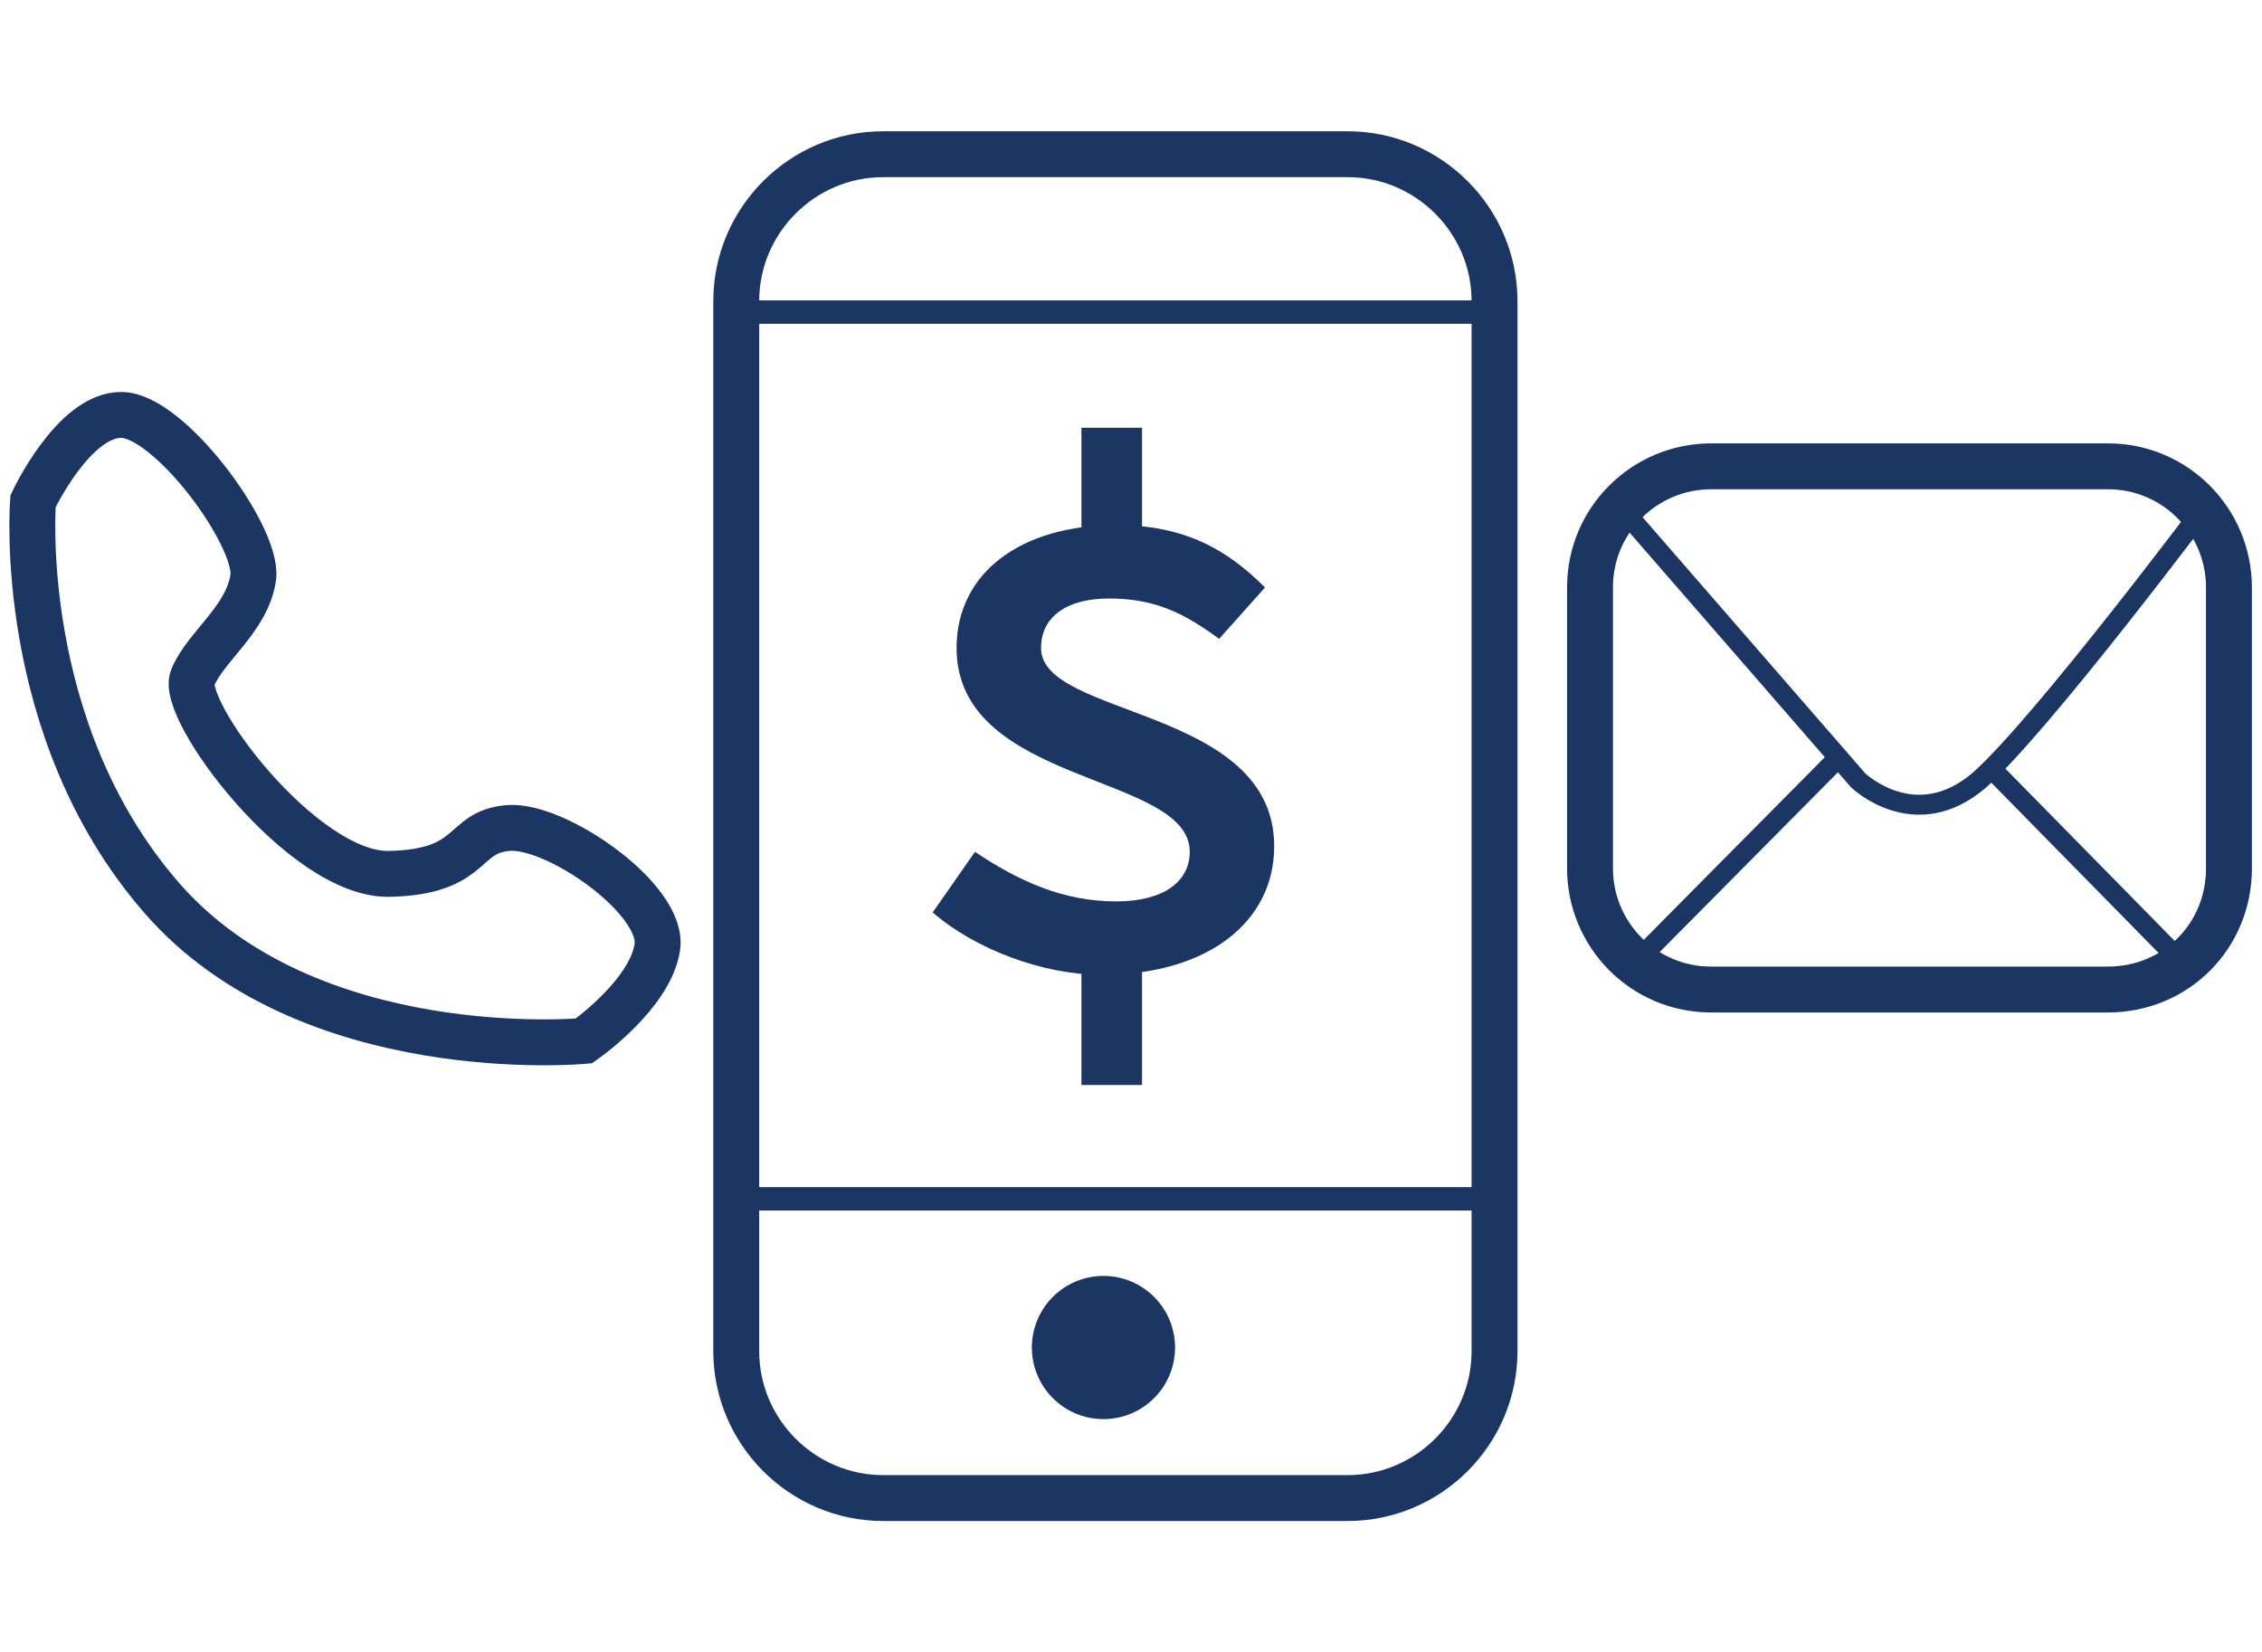 <?xml version="1.0" encoding="utf-8"?>
<!-- Generator: Adobe Illustrator 25.2.0, SVG Export Plug-In . SVG Version: 6.00 Build 0)  -->
<svg version="1.1" id="Layer_1" xmlns="http://www.w3.org/2000/svg" xmlns:xlink="http://www.w3.org/1999/xlink" x="0px" y="0px"
	 viewBox="0 0 123.2 90" style="enable-background:new 0 0 123.2 90;" xml:space="preserve">
<style type="text/css">
	.st0{fill:none;stroke:#1C3664;stroke-width:2.5;stroke-miterlimit:10;}
	.st1{fill:#1C3664;}
	.st2{fill:none;stroke:#1C3664;stroke-width:1.274;stroke-miterlimit:10;}
	.st3{fill:none;stroke:#1C3664;stroke-width:1.086;stroke-miterlimit:10;}
	.st4{fill:none;}
</style>
<g>
	<g>
		<path class="st0" d="M6.6,22.6c-2.6,0-4.8,4.7-4.8,4.7s-1,12.4,7,21.6s23,7.8,23,7.8s3.6-2.5,4-5.1c0.4-2.6-5.5-6.7-8.1-6.5
			s-1.8,2.4-6.5,2.5s-11.5-9-10.7-10.7c0.7-1.7,3-3.2,3.3-5.5C14,29.1,9.2,22.6,6.6,22.6z"/>
		<g>
			<path class="st0" d="M73.4,81.6H48.1c-4.4,0-8-3.6-8-8V16.4c0-4.4,3.6-8,8-8h25.3c4.4,0,8,3.6,8,8v57.2
				C81.4,78,77.8,81.6,73.4,81.6z"/>
			<g>
				<path class="st1" d="M53.1,46.4c2.4,1.6,4.8,2.7,7.7,2.7c2.6,0,4-1.1,4-2.7c0-4.3-12.7-3.6-12.7-11.1c0-4.1,3.5-6.7,8.7-6.7
					c3.8,0,6.1,1.4,8.1,3.4l-2.5,2.8c-1.9-1.4-3.5-2.2-6-2.2c-2.3,0-3.7,1-3.7,2.7c0,3.8,12.7,3.2,12.7,10.8c0,4.1-3.6,7-9.4,7
					c-3.2,0-6.9-1.4-9.2-3.4L53.1,46.4z M58.9,23.3h3.3v7h-3.3V23.3z M62.2,51.2v7.9h-3.3v-7.9H62.2z"/>
			</g>
			<line class="st2" x1="40.1" y1="65.3" x2="81.4" y2="65.3"/>
			<circle class="st1" cx="60.1" cy="73.4" r="3.9"/>
			<line class="st2" x1="39.5" y1="17" x2="80.7" y2="17"/>
		</g>
		<g>
			<path class="st0" d="M114.8,53.9H93.2c-3.7,0-6.6-3-6.6-6.6V32c0-3.7,3-6.6,6.6-6.6h21.6c3.7,0,6.6,3,6.6,6.6v15.3
				C121.4,51,118.5,53.9,114.8,53.9z"/>
			<path class="st3" d="M87.9,27.2l13.3,15.3c0,0,3.1,3,6.6,0c3.4-3,12.6-15.3,12.6-15.3"/>
			<line class="st3" x1="88.5" y1="53" x2="99.8" y2="41.6"/>
			<line class="st3" x1="119.4" y1="53" x2="108.2" y2="41.6"/>
		</g>
	</g>
	<rect class="st4" width="123.2" height="90"/>
</g>
</svg>
